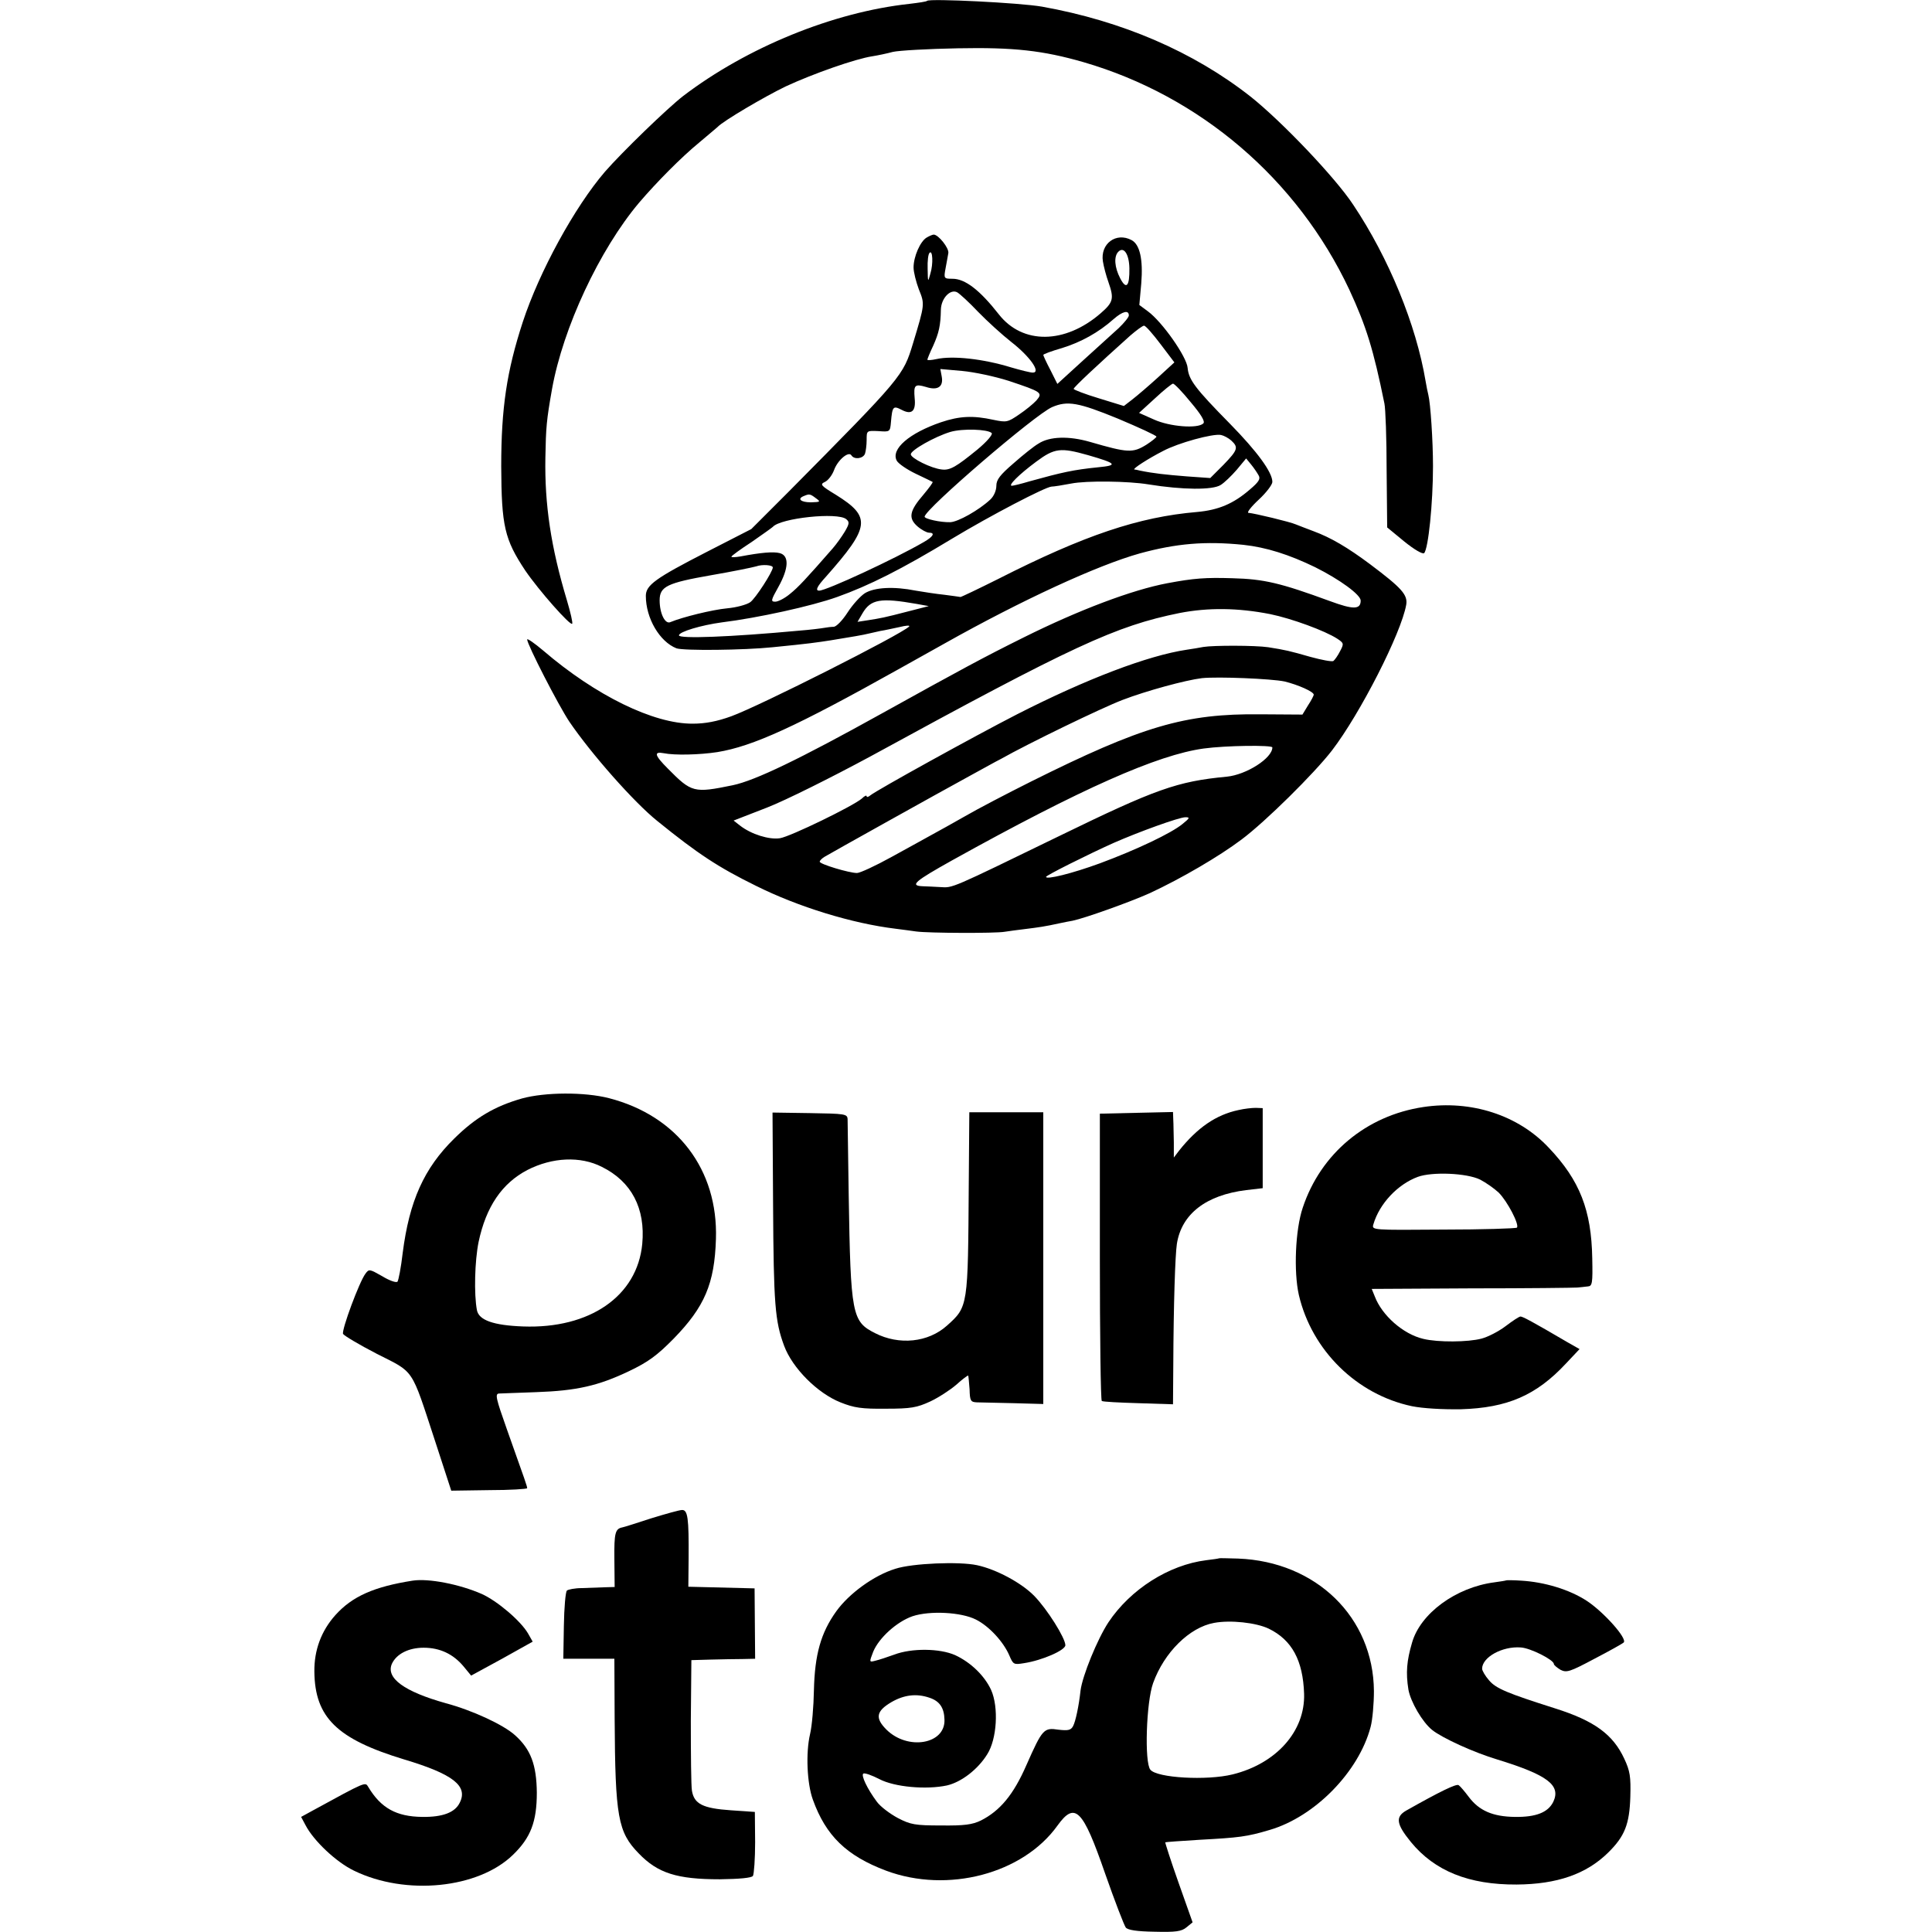 <?xml version="1.0" standalone="no"?>
<!DOCTYPE svg PUBLIC "-//W3C//DTD SVG 20010904//EN"
 "http://www.w3.org/TR/2001/REC-SVG-20010904/DTD/svg10.dtd">
<svg version="1.0" xmlns="http://www.w3.org/2000/svg"
 width="700pt" height="700pt" viewBox="0 0 700 700"
 preserveAspectRatio="xMidYMid meet">
<g transform="translate(0,700) scale(0.1,-0.1)"
fill="#000000" stroke="none">
<path d="M3359 6997 c-2 -3 -31 -7 -64 -11 -277 -30 -589 -158 -820 -334 -59
-46 -221 -203 -283 -274 -110 -128 -238 -362 -298 -545 -58 -178 -78 -311 -78
-523 1 -216 12 -264 87 -377 49 -72 163 -201 170 -193 3 3 -6 41 -19 85 -58
193 -81 347 -78 517 2 110 4 135 24 248 40 223 172 505 315 675 65 76 153 165
220 220 33 28 62 52 65 55 19 21 170 110 247 147 99 46 253 100 313 109 19 3
53 10 75 16 22 5 128 11 235 13 203 4 309 -8 455 -50 424 -123 776 -425 964
-825 61 -132 87 -215 127 -412 4 -18 8 -127 8 -241 l2 -208 62 -51 c37 -30 67
-47 72 -42 15 16 32 180 32 315 0 91 -9 228 -17 259 -2 8 -7 31 -10 50 -34
203 -133 445 -262 638 -65 99 -261 304 -372 392 -206 162 -465 274 -756 326
-81 14 -405 30 -416 21z"/>
<path d="M3357 6139 c-23 -14 -47 -69 -47 -108 0 -17 9 -52 19 -79 22 -54 22
-54 -21 -196 -36 -118 -36 -119 -454 -541 l-132 -132 -162 -83 c-185 -95 -220
-120 -220 -159 0 -81 50 -166 111 -190 26 -9 243 -7 349 4 132 13 158 17 210
25 30 5 71 12 90 15 19 3 42 8 50 10 8 2 26 6 40 9 14 2 45 9 69 14 24 6 39 7
35 2 -31 -30 -540 -287 -644 -325 -52 -19 -95 -27 -140 -27 -142 -1 -352 102
-542 265 -32 27 -58 45 -58 40 0 -18 114 -240 153 -298 79 -116 234 -292 319
-360 147 -119 220 -167 356 -234 154 -77 350 -137 507 -156 22 -3 56 -7 75
-10 45 -6 287 -7 320 -1 14 2 48 7 75 10 48 6 71 9 125 21 14 3 34 7 46 9 44
9 209 68 280 100 114 53 251 133 332 194 86 64 264 240 328 323 102 133 251
425 269 528 6 36 -17 61 -130 146 -83 62 -143 97 -205 120 -25 9 -54 21 -65
25 -20 9 -149 40 -172 42 -6 1 10 22 38 48 27 25 49 54 49 64 0 35 -55 110
-153 210 -127 129 -150 160 -154 203 -3 40 -92 167 -144 205 l-31 23 7 78 c7
87 -5 141 -35 157 -56 30 -114 -13 -104 -77 3 -19 12 -53 20 -75 21 -60 18
-73 -28 -113 -129 -112 -283 -114 -369 -4 -69 88 -122 129 -168 129 -31 0 -32
1 -25 38 4 20 8 45 10 55 3 18 -36 67 -53 67 -4 0 -16 -5 -26 -11z m735 -111
c1 -65 -11 -79 -33 -37 -21 40 -24 80 -7 97 20 20 39 -9 40 -60z m-721 -19
c-9 -33 -9 -33 -10 17 -1 28 2 54 7 58 11 12 14 -39 3 -75z m173 -139 c33 -34
87 -83 120 -109 67 -52 109 -111 78 -111 -9 0 -45 9 -79 19 -101 31 -211 43
-270 30 -18 -4 -33 -5 -33 -2 0 2 9 25 21 50 21 47 27 74 28 131 1 41 34 76
59 63 9 -5 44 -37 76 -71z m546 -13 c0 -6 -17 -27 -37 -46 -21 -19 -79 -72
-130 -118 l-92 -84 -25 50 c-15 28 -26 53 -26 55 0 3 30 14 68 25 68 21 132
56 187 105 32 28 55 34 55 13z m115 -104 l50 -66 -60 -55 c-33 -30 -74 -65
-92 -79 l-31 -24 -91 28 c-50 15 -91 31 -91 34 0 6 88 88 205 193 22 19 45 36
50 36 6 0 32 -30 60 -67z m-550 -133 c120 -40 124 -43 100 -71 -11 -12 -39
-35 -63 -51 -41 -28 -45 -29 -93 -19 -73 16 -122 14 -190 -9 -114 -39 -182
-97 -160 -139 6 -11 37 -32 68 -47 32 -15 60 -29 62 -30 2 -2 -13 -22 -33 -46
-51 -59 -56 -85 -22 -115 15 -13 34 -23 42 -23 23 0 16 -14 -19 -34 -103 -60
-353 -176 -379 -176 -15 0 -8 15 25 51 160 181 164 216 36 296 -56 34 -59 38
-40 47 11 5 26 24 33 43 13 36 53 70 63 53 10 -16 42 -12 49 6 3 9 6 31 6 50
0 34 0 34 43 32 41 -3 42 -3 45 32 5 58 8 61 39 45 36 -19 52 -5 47 42 -4 48
0 53 41 41 43 -14 64 1 57 38 l-5 27 79 -7 c44 -4 119 -20 169 -36z m659 -77
c38 -45 53 -70 46 -77 -20 -20 -122 -12 -179 14 l-54 24 58 53 c31 29 61 53
65 53 5 0 34 -30 64 -67z m-263 -60 c76 -32 139 -61 139 -65 0 -3 -16 -16 -36
-29 -50 -31 -67 -30 -205 10 -76 22 -146 20 -186 -6 -16 -9 -56 -41 -90 -71
-50 -43 -63 -60 -63 -82 0 -17 -9 -38 -22 -50 -42 -39 -117 -81 -145 -82 -36
-1 -93 12 -93 20 2 28 400 370 462 397 56 24 95 17 239 -42z m-458 -52 c5 -5
-17 -31 -52 -60 -76 -62 -99 -76 -129 -72 -38 4 -112 41 -112 55 0 15 87 64
143 81 44 13 136 10 150 -4z m868 -27 c27 -25 24 -34 -28 -88 l-48 -48 -85 6
c-76 6 -122 11 -170 21 -8 2 -17 4 -20 4 -8 2 51 40 104 67 54 29 181 64 210
58 10 -2 27 -11 37 -20z m-519 -53 c104 -30 110 -37 37 -44 -89 -9 -130 -18
-249 -51 -30 -9 -59 -16 -64 -16 -15 0 26 41 88 87 67 50 89 52 188 24z m618
-73 c8 -13 1 -24 -32 -52 -59 -51 -113 -74 -191 -81 -211 -18 -408 -84 -721
-243 -72 -36 -133 -65 -136 -65 -4 1 -29 4 -58 8 -29 3 -75 10 -104 15 -80 16
-149 12 -184 -9 -16 -10 -45 -42 -63 -70 -18 -28 -40 -51 -50 -52 -9 0 -25 -2
-36 -4 -11 -2 -51 -7 -90 -10 -248 -23 -435 -30 -435 -17 0 13 81 37 155 47
130 16 326 59 418 92 115 41 233 100 416 211 141 85 339 188 361 189 8 0 40 5
71 11 55 11 208 9 280 -3 124 -20 233 -21 262 -2 13 8 39 33 58 55 l34 41 18
-22 c10 -12 22 -30 27 -39z m-1604 -83 c18 -13 17 -14 -18 -15 -37 0 -51 13
-25 23 19 8 22 8 43 -8z m110 -76 c12 -10 12 -16 -5 -45 -11 -18 -30 -45 -44
-61 -97 -111 -125 -141 -155 -165 -19 -16 -43 -28 -53 -28 -17 0 -16 5 11 53
38 68 40 114 5 123 -23 6 -68 2 -142 -12 -18 -3 -33 -4 -33 -1 0 3 33 27 73
53 39 27 74 52 77 55 28 32 235 54 266 28z m1439 -93 c83 -9 165 -35 260 -81
90 -45 165 -100 165 -121 0 -33 -27 -33 -111 -2 -180 66 -239 80 -354 83 -97
3 -139 0 -235 -18 -128 -24 -321 -97 -520 -196 -145 -72 -223 -114 -515 -276
-299 -166 -459 -243 -540 -260 -141 -29 -149 -27 -235 60 -49 49 -52 63 -15
56 39 -8 129 -6 194 4 129 21 286 93 656 300 22 12 99 55 170 95 276 155 551
282 705 325 132 36 237 45 375 31z m-1705 -82 c0 -15 -63 -113 -82 -126 -13
-9 -50 -19 -83 -22 -54 -5 -163 -32 -206 -50 -19 -9 -39 31 -39 79 0 50 27 63
187 91 76 13 149 28 163 32 22 8 60 5 60 -4z m521 -132 l44 -8 -70 -18 c-96
-25 -105 -26 -149 -33 l-39 -6 18 31 c30 51 65 57 196 34z m1281 -37 c78 -16
198 -60 243 -89 24 -16 25 -18 10 -46 -8 -16 -19 -31 -24 -35 -6 -3 -43 4 -83
15 -77 22 -90 25 -153 35 -47 7 -199 7 -235 1 -14 -3 -41 -7 -60 -10 -141 -21
-364 -106 -615 -234 -154 -79 -509 -275 -532 -294 -7 -6 -13 -7 -13 -3 0 5 -8
1 -17 -8 -31 -27 -259 -138 -297 -144 -39 -6 -104 14 -145 46 l-23 18 121 47
c67 26 235 110 374 185 736 402 889 473 1121 520 103 20 211 19 328 -4z m52
-244 c49 -12 106 -37 106 -48 0 -3 -9 -21 -21 -39 l-20 -33 -152 1 c-274 3
-429 -43 -832 -244 -88 -44 -195 -100 -238 -125 -42 -24 -96 -54 -120 -67 -23
-13 -89 -49 -147 -81 -58 -32 -114 -58 -125 -58 -28 0 -135 32 -135 41 0 4 8
12 18 18 18 11 412 231 535 298 37 20 83 46 103 56 101 57 363 184 441 214 86
33 229 72 288 79 58 6 251 -2 299 -12z m-44 -239 c0 -39 -94 -99 -165 -106
-180 -17 -258 -45 -605 -214 -399 -194 -387 -189 -433 -186 -23 1 -52 3 -64 3
-48 2 -29 18 107 94 468 260 744 382 911 405 80 11 249 13 249 4z m-325 -277
c-41 -34 -168 -94 -300 -143 -101 -37 -195 -60 -195 -49 0 5 149 80 245 123
91 40 237 93 260 93 17 0 16 -3 -10 -24z"/>
<path d="M1891 3020 c-98 -28 -168 -69 -245 -145 -110 -108 -163 -227 -187
-415 -6 -52 -15 -99 -19 -104 -5 -4 -29 4 -55 20 -46 26 -48 27 -61 9 -22 -29
-87 -204 -81 -218 3 -6 58 -39 122 -72 138 -70 123 -47 211 -315 l59 -181 138
2 c75 0 137 4 137 7 0 7 -5 21 -74 215 -39 110 -43 127 -28 128 9 0 70 3 135
5 146 5 225 23 336 76 69 33 101 56 162 118 112 115 148 199 153 361 8 251
-140 446 -387 510 -89 23 -232 22 -316 -1z m290 -248 c107 -53 158 -150 146
-279 -18 -189 -190 -308 -432 -299 -108 4 -160 23 -167 59 -11 58 -8 178 6
247 27 128 85 213 177 261 90 46 192 51 270 11z"/>
<path d="M5157 2989 c-207 -31 -372 -169 -437 -365 -27 -80 -33 -232 -14 -316
47 -201 210 -361 410 -403 40 -8 110 -12 177 -11 168 5 273 50 381 166 l49 52
-44 25 c-128 75 -162 93 -170 93 -5 0 -29 -16 -54 -35 -25 -19 -64 -39 -87
-45 -48 -13 -158 -14 -211 -1 -73 17 -150 85 -176 154 l-11 27 363 2 c199 0
371 2 382 3 11 1 28 3 38 4 16 1 18 11 16 102 -3 174 -45 282 -157 400 -111
119 -282 174 -455 148z m206 -263 c21 -11 51 -32 67 -47 32 -32 76 -117 66
-127 -4 -3 -124 -7 -267 -7 -259 -2 -259 -2 -253 19 22 75 88 145 161 172 52
19 177 14 226 -10z"/>
<path d="M4487 2978 c-81 -17 -149 -64 -215 -147 l-19 -25 0 55 c-1 30 -1 67
-2 82 l-1 28 -132 -3 -133 -3 0 -518 c0 -286 3 -521 7 -523 4 -3 64 -6 133 -8
l125 -4 1 137 c1 231 7 404 13 444 17 109 106 177 251 195 l60 7 0 145 0 145
-25 1 c-14 0 -42 -3 -63 -8z"/>
<path d="M2801 2636 c2 -362 7 -423 40 -512 30 -81 121 -172 204 -205 50 -20
77 -24 165 -23 91 0 112 4 160 26 30 14 73 42 95 61 22 20 41 34 43 33 1 -2 3
-24 5 -50 1 -42 4 -46 27 -47 14 0 73 -2 133 -3 l107 -3 0 529 0 528 -134 0
-134 0 -2 -262 c-3 -443 -2 -442 -79 -511 -68 -61 -173 -72 -261 -27 -83 42
-88 66 -95 500 -2 140 -4 264 -4 275 -1 19 -9 20 -137 22 l-135 2 2 -333z"/>
<path d="M2360 1499 c-52 -17 -99 -32 -105 -33 -26 -5 -30 -20 -29 -115 l1
-101 -36 -1 c-20 -1 -57 -2 -83 -3 -25 0 -50 -5 -54 -9 -5 -5 -10 -62 -11
-128 l-2 -119 92 0 93 0 1 -217 c2 -357 12 -411 87 -488 69 -72 139 -94 294
-94 73 1 114 5 120 12 4 7 8 62 8 122 l-1 110 -87 6 c-102 7 -133 23 -141 71
-3 18 -4 132 -4 253 l2 220 70 2 c39 1 90 2 115 2 l46 1 -1 128 -1 127 -120 3
-120 3 1 105 c1 143 -3 174 -24 173 -9 0 -59 -14 -111 -30z"/>
<path d="M4417 1354 c-1 -1 -22 -4 -47 -7 -135 -17 -274 -105 -354 -225 -40
-61 -94 -193 -101 -247 -6 -56 -18 -112 -27 -129 -8 -15 -18 -17 -53 -13 -53
8 -58 3 -116 -128 -47 -108 -96 -166 -165 -201 -31 -15 -60 -19 -144 -18 -94
0 -111 3 -157 27 -28 15 -63 41 -76 59 -35 47 -58 96 -49 102 5 3 31 -6 58
-20 55 -29 170 -39 245 -23 52 12 112 58 146 113 35 55 42 170 14 233 -24 52
-74 100 -130 126 -56 25 -158 26 -221 2 -25 -9 -55 -19 -68 -22 -23 -6 -23 -6
-8 33 21 50 85 108 142 128 63 21 177 15 230 -12 48 -24 100 -81 121 -130 14
-33 16 -34 53 -28 66 10 150 47 150 65 0 26 -66 131 -113 179 -46 47 -137 96
-207 111 -64 14 -235 7 -296 -13 -78 -24 -168 -90 -214 -154 -56 -78 -78 -157
-81 -286 -1 -58 -7 -130 -14 -159 -16 -68 -11 -179 10 -237 47 -131 122 -204
266 -258 223 -83 495 -11 620 163 64 89 92 61 173 -173 35 -100 69 -188 75
-196 8 -9 40 -14 104 -15 77 -2 98 1 116 16 l22 18 -51 144 c-28 79 -49 145
-48 146 2 1 57 5 123 9 146 8 172 11 256 36 163 48 322 210 365 373 7 26 12
85 12 130 -2 267 -209 469 -492 480 -37 1 -68 2 -69 1z m180 -255 c84 -41 124
-115 128 -236 4 -136 -101 -253 -259 -292 -93 -23 -274 -13 -298 17 -22 26
-15 245 10 314 40 111 132 202 221 218 59 11 152 1 198 -21z m-1230 -250 c37
-12 54 -36 55 -80 3 -89 -133 -112 -210 -36 -42 42 -38 67 18 100 45 26 90 32
137 16z"/>
<path d="M1495 1273 c-140 -22 -219 -57 -280 -125 -51 -57 -77 -127 -76 -205
2 -166 82 -244 326 -318 177 -53 231 -96 201 -156 -17 -36 -62 -53 -136 -52
-94 1 -150 32 -196 109 -11 18 -7 20 -201 -86 l-42 -23 16 -30 c29 -56 111
-134 176 -165 187 -91 450 -65 576 58 64 62 86 120 86 225 -1 101 -22 157 -79
208 -42 38 -154 90 -251 116 -150 42 -218 91 -195 143 17 36 61 58 115 58 59
0 107 -23 144 -67 l28 -34 112 61 111 62 -17 30 c-27 46 -112 118 -168 143
-80 35 -192 57 -250 48z"/>
<path d="M5457 1274 c-1 -1 -20 -4 -42 -7 -140 -18 -269 -113 -299 -219 -19
-65 -23 -108 -13 -170 8 -44 50 -117 86 -146 36 -29 152 -82 236 -107 182 -56
231 -93 203 -153 -19 -39 -63 -56 -139 -55 -81 1 -130 23 -167 72 -15 20 -31
39 -37 43 -8 6 -66 -22 -190 -92 -40 -23 -36 -49 17 -114 86 -105 210 -155
383 -154 147 1 253 38 332 116 60 59 77 103 80 202 2 73 -1 93 -22 138 -41 88
-108 137 -250 182 -173 55 -215 72 -240 102 -14 16 -25 35 -25 42 0 41 72 82
140 77 35 -2 120 -45 120 -60 0 -4 11 -13 24 -21 22 -11 33 -8 123 40 54 28
102 55 106 59 14 14 -73 111 -134 151 -63 41 -153 68 -237 73 -29 2 -54 2 -55
1z"/>
</g>
</svg>
